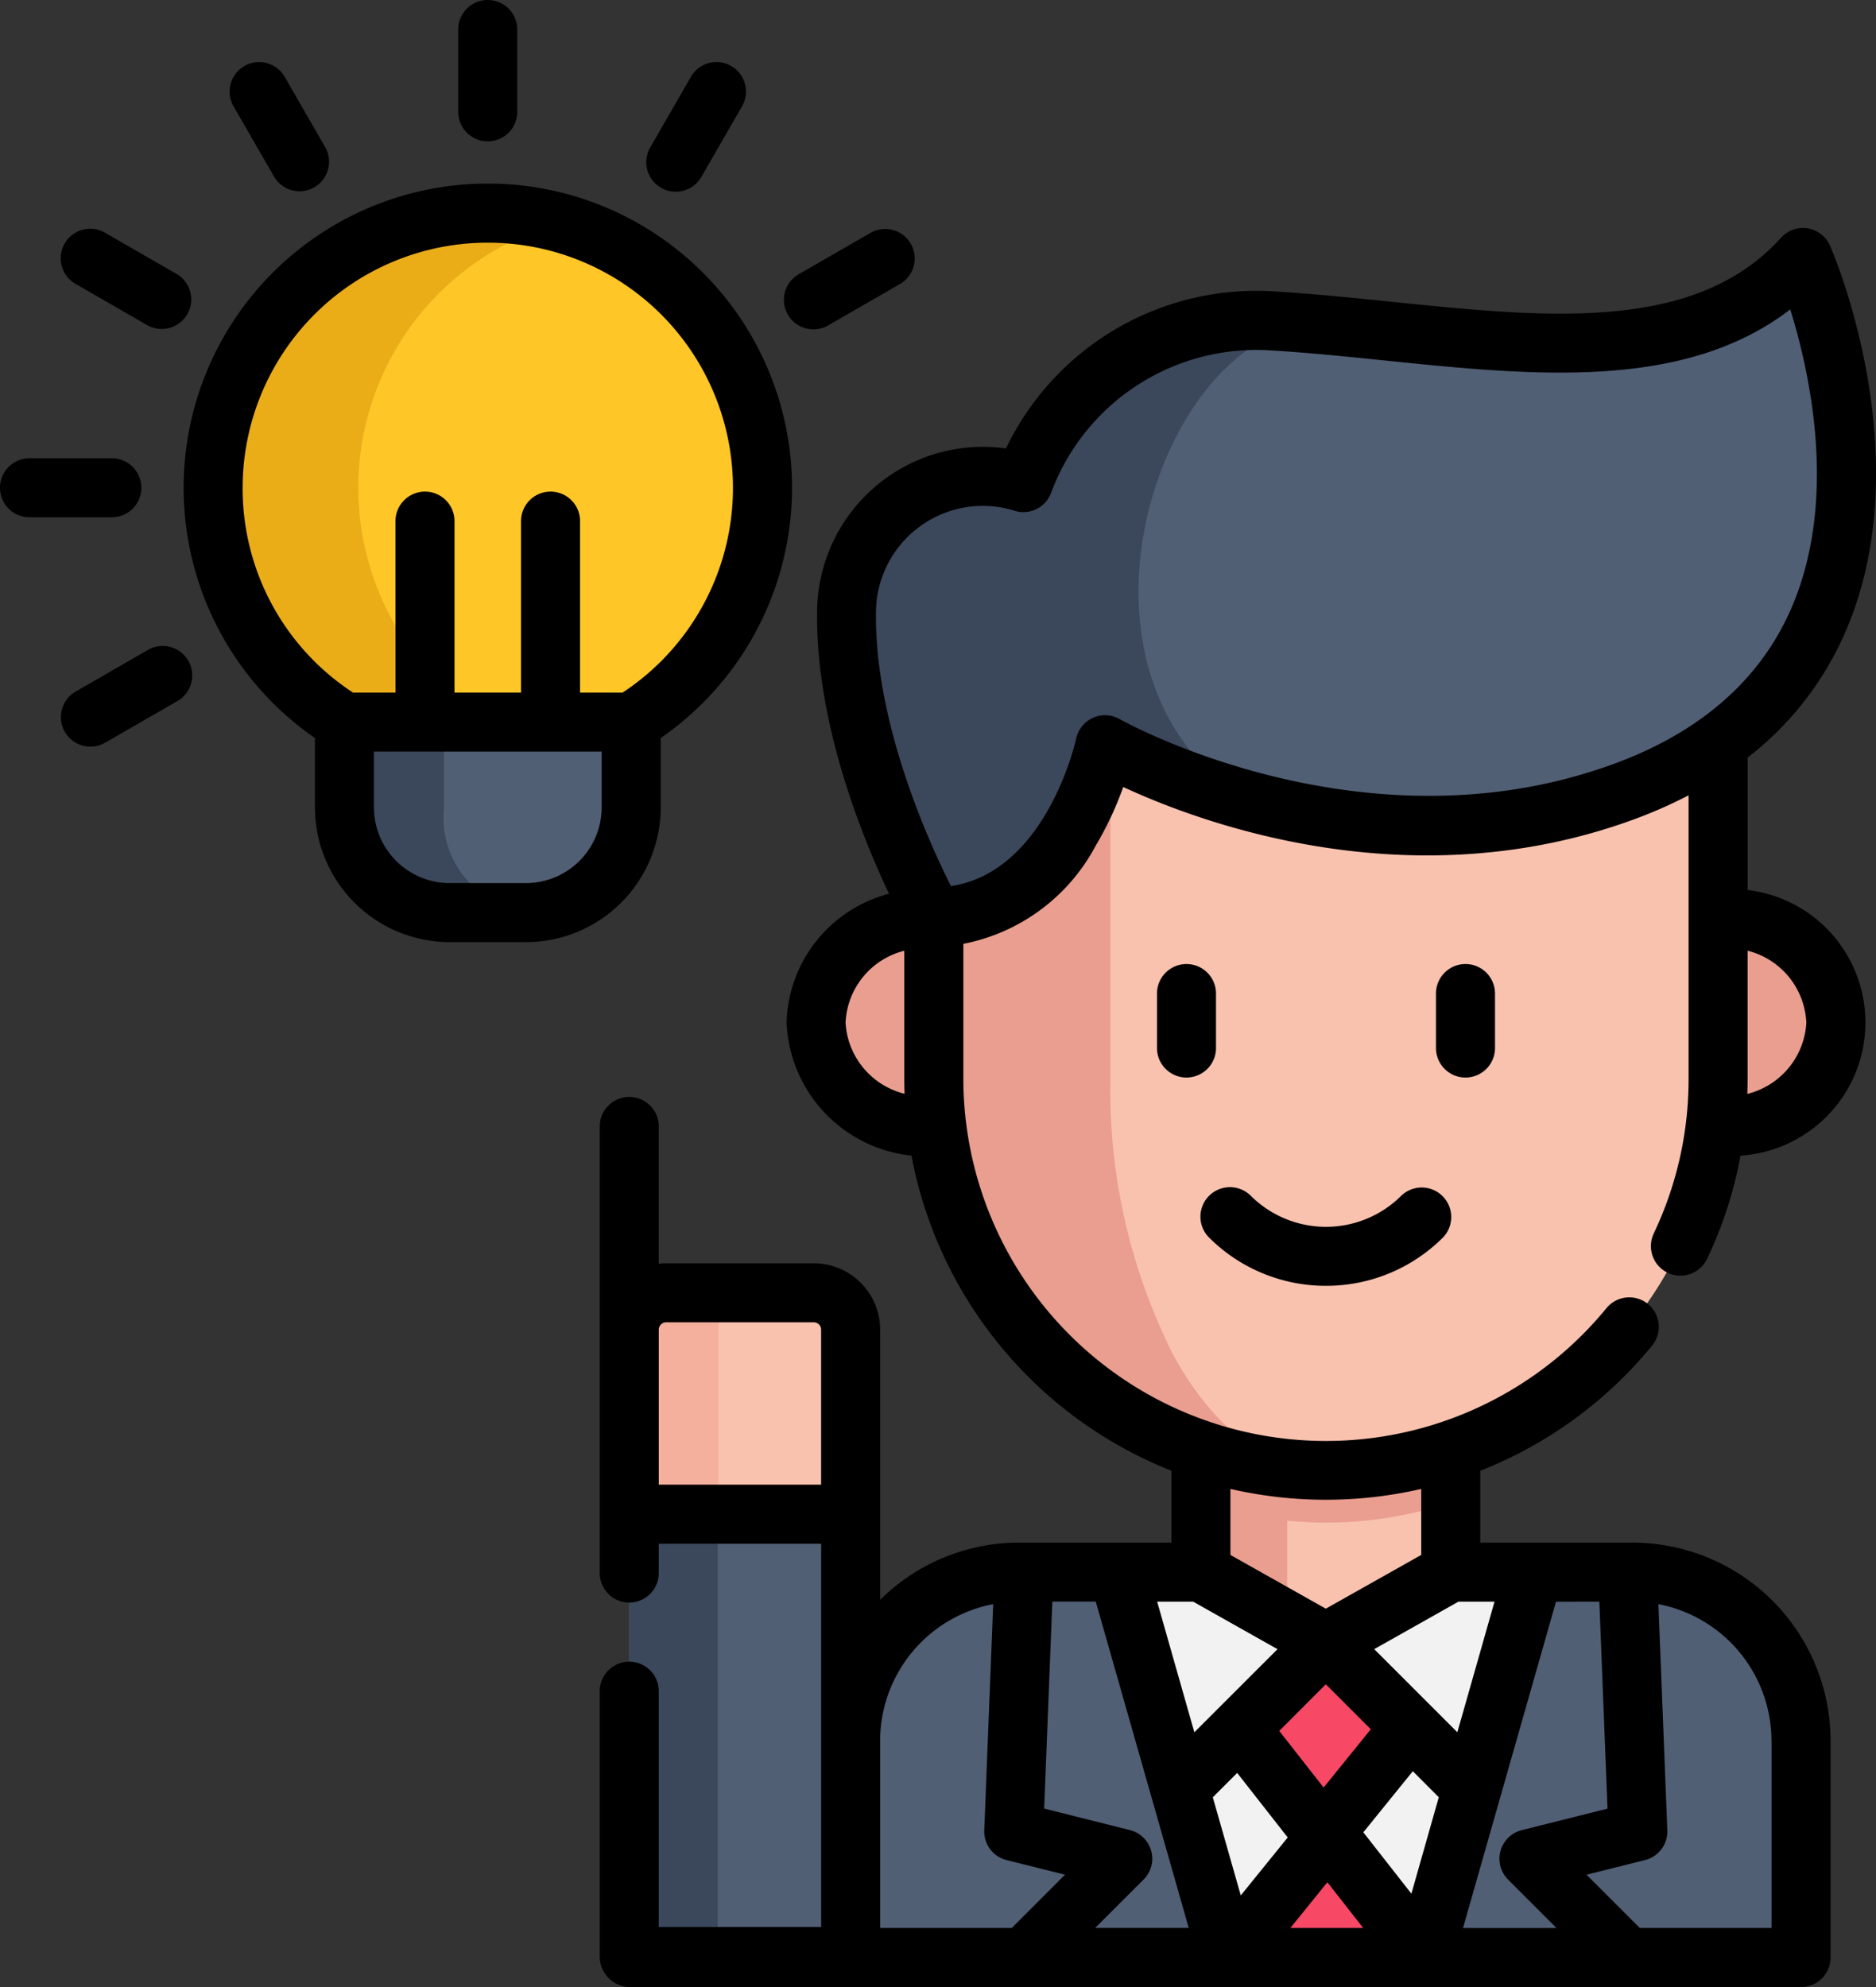 <svg xmlns="http://www.w3.org/2000/svg" width="95.898" height="101.575" viewBox="0 0 95.898 101.575">
  <rect x="0" y="0" width="95.898" height="101.575" fill="#333333" stroke="none"/>
  <g id="idea" transform="translate(0 0)">
    <path id="Trazado_794837" data-name="Trazado 794837" d="M249.849,405.1h9.287a8.619,8.619,0,0,1,8.62,8.62V424.8H219.172V413.722a8.619,8.619,0,0,1,8.62-8.62h9.287" transform="translate(-175.691 -324.735)" fill="#515f75"/>
    <path id="Trazado_794838" data-name="Trazado 794838" d="M288.078,405.1l5.612,19.7h10.02l5.612-19.7" transform="translate(-230.927 -324.735)" fill="#f2f2f2"/>
    <path id="Trazado_794839" data-name="Trazado 794839" d="M322.205,349.285v11.069l-6.386,3.6-1.973-1.111-4.413-2.486V349.278l4.413,0Zm0,0" transform="translate(-248.046 -279.986)" fill="#f9c2af"/>
    <path id="Trazado_794840" data-name="Trazado 794840" d="M316.543,479.066l5.074-6.269,4.911,6.269" transform="translate(-253.745 -379)" fill="#f74866"/>
    <path id="Trazado_794841" data-name="Trazado 794841" d="M313.846,349.28l-4.413,0v11.075l4.413,2.487v-5.121c.653.064,1.313.1,1.982.1a20.016,20.016,0,0,0,6.377-1.036v-7.5Zm0,0" transform="translate(-248.046 -279.985)" fill="#ea9e8f"/>
    <path id="Trazado_794842" data-name="Trazado 794842" d="M216.3,247.024c-3.325,0-6.021-2.412-6.021-5.389s2.7-5.389,6.021-5.389h40.09c3.325,0,6.021,2.412,6.021,5.389s-2.7,5.389-6.021,5.389" transform="translate(-168.564 -189.378)" fill="#ea9e8f"/>
    <path id="Trazado_794843" data-name="Trazado 794843" d="M280.719,176.8v20.045a20.045,20.045,0,0,1-40.09,0V176.8" transform="translate(-192.891 -141.723)" fill="#f9c2af"/>
    <path id="Trazado_794844" data-name="Trazado 794844" d="M260.531,216.882a20.042,20.042,0,0,1-19.9-20.043V176.793h9.024v20.046a30.031,30.031,0,0,0,3.228,14.174C254.844,214.583,257.544,216.813,260.531,216.882Zm0,0" transform="translate(-192.891 -141.719)" fill="#ea9e8f"/>
    <path id="Trazado_794845" data-name="Trazado 794845" d="M257.709,93.7a31.736,31.736,0,0,1-19.268.35s0,0,0,0a33.827,33.827,0,0,1-7.1-2.8s-1.828,8.8-8.751,8.8c0,0-4.606-8.148-4.461-15.687a6.962,6.962,0,0,1,9.043-6.514,12.761,12.761,0,0,1,12.759-8.262c.874.054,1.754.124,2.636.2l.508.045.053.005c9.161.86,18.441,2.536,23.893-3.5,0,0,9.01,20.759-9.31,27.358Zm0,0" transform="translate(-174.851 -53.182)" fill="#515f75"/>
    <path id="Trazado_794846" data-name="Trazado 794846" d="M239.929,82.591c.874.054,1.753.124,2.636.2-8.084-.342-14.506,17.46-4.126,24.261a33.828,33.828,0,0,1-7.1-2.8s-1.828,8.8-8.751,8.8c0,0-4.606-8.148-4.461-15.687a6.962,6.962,0,0,1,9.043-6.514,12.762,12.762,0,0,1,12.759-8.262Zm0,0" transform="translate(-174.851 -66.187)" fill="#3b485b"/>
    <path id="Trazado_794847" data-name="Trazado 794847" d="M319.477,427.632l4.26,5.439,4.4-5.439-4.269-4.393Z" transform="translate(-256.097 -339.273)" fill="#f74866"/>
    <path id="Trazado_794848" data-name="Trazado 794848" d="M343.943,83.948l-.056-.007.052.005Zm0,0" transform="translate(-275.664 -67.289)" fill="#f4af9d"/>
    <path id="Trazado_794849" data-name="Trazado 794849" d="M103.415,161.477v9.239a5.385,5.385,0,0,1-5.375,5.374H94.133a5.374,5.374,0,0,1-5.375-5.373v-9.239Zm0,0" transform="translate(-71.15 -129.442)" fill="#3b485b"/>
    <path id="Trazado_794850" data-name="Trazado 794850" d="M124,161.477v9.239a4.81,4.81,0,1,1-9.561,0v-9.239Zm0,0" transform="translate(-91.738 -129.442)" fill="#515f75"/>
    <path id="Trazado_794851" data-name="Trazado 794851" d="M83,68.955a14.032,14.032,0,0,1-6.711,11.977H61.632A14.042,14.042,0,1,1,83,68.955Zm0,0" transform="translate(-44.023 -44.019)" fill="#eaad18"/>
    <path id="Trazado_794852" data-name="Trazado 794852" d="M112.985,70.962a14.032,14.032,0,0,1-6.711,11.977H99.038a14.042,14.042,0,0,1,3.619-25.521A14.044,14.044,0,0,1,112.985,70.962Zm0,0" transform="translate(-74.008 -46.027)" fill="#ffc627"/>
    <path id="Trazado_794853" data-name="Trazado 794853" d="M173.452,335v9.43H162.137V335a1.885,1.885,0,0,1,1.885-1.885h7.546A1.885,1.885,0,0,1,173.452,335Zm0,0" transform="translate(-129.971 -267.031)" fill="#f4af9d"/>
    <path id="Trazado_794854" data-name="Trazado 794854" d="M191.876,335v9.43h-6.755V335a1.884,1.884,0,0,1,1.885-1.885h2.985A1.885,1.885,0,0,1,191.876,335Zm0,0" transform="translate(-148.396 -267.031)" fill="#f9c2af"/>
    <path id="Trazado_794855" data-name="Trazado 794855" d="M162.137,390.152h11.315v22.61H162.137Zm0,0" transform="translate(-129.971 -312.751)" fill="#515f75"/>
    <path id="Trazado_794856" data-name="Trazado 794856" d="M162.137,390.152h4.526v22.61h-4.526Zm0,0" transform="translate(-129.971 -312.751)" fill="#3b485b"/>
    <path id="Trazado_794857" data-name="Trazado 794857" d="M373.022,252.68V249.9a1.509,1.509,0,1,0-3.018,0v2.785a1.509,1.509,0,1,0,3.018,0Zm0,0" transform="translate(-296.6 -199.11)"/>
    <path id="Trazado_794858" data-name="Trazado 794858" d="M301.138,249.9a1.508,1.508,0,1,0-3.017,0v2.785a1.508,1.508,0,1,0,3.017,0Zm0,0" transform="translate(-238.978 -199.11)"/>
    <path id="Trazado_794859" data-name="Trazado 794859" d="M208.422,110.123a1.509,1.509,0,1,0,2.728,1.29,21.31,21.31,0,0,0,1.7-5.252,6.819,6.819,0,0,0,.362-13.577V85.813a16.289,16.289,0,0,0,5.011-6.458c3.827-8.858-.6-19.269-.8-19.708a1.508,1.508,0,0,0-2.5-.411c-4.4,4.867-11.93,4.095-19.9,3.278-1.961-.2-3.989-.408-5.978-.529A14.192,14.192,0,0,0,175.3,70.009a8.484,8.484,0,0,0-9.655,8.229c-.109,5.69,2.276,11.583,3.676,14.536a7,7,0,0,0-5.236,6.569,7.129,7.129,0,0,0,6.383,6.818,21.62,21.62,0,0,0,13.288,16.108v3.675h-7.779a10.091,10.091,0,0,0-7.11,2.925V115.058a3.4,3.4,0,0,0-3.394-3.394h-7.546a3.56,3.56,0,0,0-.377.022v-7.017a1.508,1.508,0,1,0-3.017,0V127.5a1.508,1.508,0,1,0,3.017,0V126h8.3v19.592h-8.3V133.54a1.508,1.508,0,1,0-3.017,0V147.1a1.556,1.556,0,0,0,1.509,1.563h59.9a1.509,1.509,0,0,0,1.509-1.509V136.073a10.14,10.14,0,0,0-10.129-10.129h-7.777v-3.673a21.531,21.531,0,0,0,8.811-6.434,1.509,1.509,0,0,0-2.336-1.909,18.536,18.536,0,0,1-32.9-11.723V95.335a9.766,9.766,0,0,0,6.756-5,17.176,17.176,0,0,0,1.417-3.017c4.022,1.864,14.637,5.787,25.952,1.711a24.1,24.1,0,0,0,2.948-1.286V102.2a18.355,18.355,0,0,1-1.771,7.918Zm-9.991,18.839h1.841l-1.9,6.677-4.248-4.249Zm7.2,0,.418,10.58-4.382,1.1a1.508,1.508,0,0,0-.7,2.53l2.474,2.474h-4.779l4.753-16.681ZM182.721,141.7a1.508,1.508,0,0,0-1.087-1.061l-4.383-1.1.418-10.58h2.219l4.753,16.681h-4.78l2.474-2.474a1.507,1.507,0,0,0,.387-1.469Zm8.927-8.514,2.3,2.3-2.412,2.979-2.268-2.894Zm5.775,5.776-1.4,4.929-2.457-3.137,2.529-3.124Zm-10.306-1.245,2.584,3.3-2.4,2.963-1.429-5.017Zm4.611,5.589,1.832,2.338h-3.724Zm-6.8-7.666-1.9-6.677h1.841l4.31,2.428Zm-27.377-12.66v-7.922a.376.376,0,0,1,.376-.376h7.546a.376.376,0,0,1,.376.376v7.922Zm11.315,13.094a7.122,7.122,0,0,1,5.779-6.985l-.456,11.561a1.508,1.508,0,0,0,1.142,1.524l2.987.746-2.724,2.724h-6.728Zm45.566,0v9.57H207.7l-2.723-2.723,2.987-.747a1.509,1.509,0,0,0,1.142-1.523l-.456-11.561a7.122,7.122,0,0,1,5.779,6.984Zm-17.906-12.866v3.366l-4.877,2.747-4.877-2.747V123.2a21.768,21.768,0,0,0,9.754,0ZM167.1,99.344a3.973,3.973,0,0,1,3-3.656V102.2c0,.267.006.534.016.8a3.978,3.978,0,0,1-3.019-3.662Zm39.122-13.156c-12.744,4.592-24.987-2.271-25.108-2.34a1.511,1.511,0,0,0-2.228,1c-.015.072-1.5,6.8-6.4,7.536-1.108-2.2-3.94-8.4-3.831-14.085a5.47,5.47,0,0,1,5.449-5.353,5.5,5.5,0,0,1,1.638.251,1.509,1.509,0,0,0,1.862-.914A11.2,11.2,0,0,1,188.86,65c1.928.117,3.924.322,5.855.519,7.507.77,15.244,1.562,20.675-2.616,1.008,3.239,2.449,9.733.062,15.259-1.6,3.7-4.7,6.4-9.229,8.028Zm9.991,13.156a3.977,3.977,0,0,1-3.018,3.662c.009-.267.015-.532.015-.8V95.687a3.972,3.972,0,0,1,3,3.656Zm0,0" transform="translate(-123.875 -47.086)"/>
    <path id="Trazado_794860" data-name="Trazado 794860" d="M315.7,310.921a8.437,8.437,0,0,0,5.984-2.474,1.509,1.509,0,0,0-2.133-2.134,5.451,5.451,0,0,1-7.7,0,1.509,1.509,0,0,0-2.134,2.134A8.437,8.437,0,0,0,315.7,310.921Zm0,0" transform="translate(-247.918 -245.19)"/>
    <path id="Trazado_794861" data-name="Trazado 794861" d="M71.7,79.2V75.652a15.55,15.55,0,1,0-17.674,0V79.2a6.891,6.891,0,0,0,6.883,6.883h3.908A6.891,6.891,0,0,0,71.7,79.2ZM50.33,62.859A12.532,12.532,0,1,1,69.752,73.328H67.578V64.563a1.509,1.509,0,0,0-3.018,0v8.765h-3.4V64.563a1.509,1.509,0,0,0-3.018,0v8.765H55.972A12.451,12.451,0,0,1,50.33,62.859ZM68.681,79.2a3.87,3.87,0,0,1-3.865,3.865H60.908A3.87,3.87,0,0,1,57.042,79.2V76.344H68.681Zm0,0" transform="translate(-37.926 -37.923)"/>
    <path id="Trazado_794862" data-name="Trazado 794862" d="M7.226,119.594a1.509,1.509,0,0,0-1.509-1.509H1.509a1.509,1.509,0,0,0,0,3.018H5.717A1.509,1.509,0,0,0,7.226,119.594Zm0,0" transform="translate(0 -94.659)"/>
    <path id="Trazado_794863" data-name="Trazado 794863" d="M203.491,64.163a1.5,1.5,0,0,0,.753-.2l3.644-2.1a1.509,1.509,0,1,0-1.509-2.613l-3.644,2.1a1.509,1.509,0,0,0,.756,2.815Zm0,0" transform="translate(-161.91 -47.328)"/>
    <path id="Trazado_794864" data-name="Trazado 794864" d="M20.22,166.724l-3.644,2.1a1.509,1.509,0,1,0,1.509,2.613l3.644-2.1a1.509,1.509,0,1,0-1.509-2.613Zm0,0" transform="translate(-12.683 -133.486)"/>
    <path id="Trazado_794865" data-name="Trazado 794865" d="M167.276,22.278a1.507,1.507,0,0,0,2.061-.552l2.1-3.645a1.509,1.509,0,0,0-2.613-1.508l-2.1,3.644a1.508,1.508,0,0,0,.552,2.061Zm0,0" transform="translate(-133.486 -12.68)"/>
    <path id="Trazado_794866" data-name="Trazado 794866" d="M119.594,7.226A1.509,1.509,0,0,0,121.1,5.717V1.509a1.509,1.509,0,0,0-3.018,0V5.717A1.509,1.509,0,0,0,119.594,7.226Zm0,0" transform="translate(-94.659)"/>
    <path id="Trazado_794867" data-name="Trazado 794867" d="M61.348,21.727a1.509,1.509,0,0,0,2.613-1.509l-2.1-3.644a1.509,1.509,0,0,0-2.613,1.508Zm0,0" transform="translate(-47.328 -12.68)"/>
    <path id="Trazado_794868" data-name="Trazado 794868" d="M16.574,61.857l3.644,2.1a1.509,1.509,0,0,0,1.509-2.613l-3.645-2.1a1.509,1.509,0,1,0-1.508,2.613Zm0,0" transform="translate(-12.68 -47.328)"/>
  </g>
</svg>
